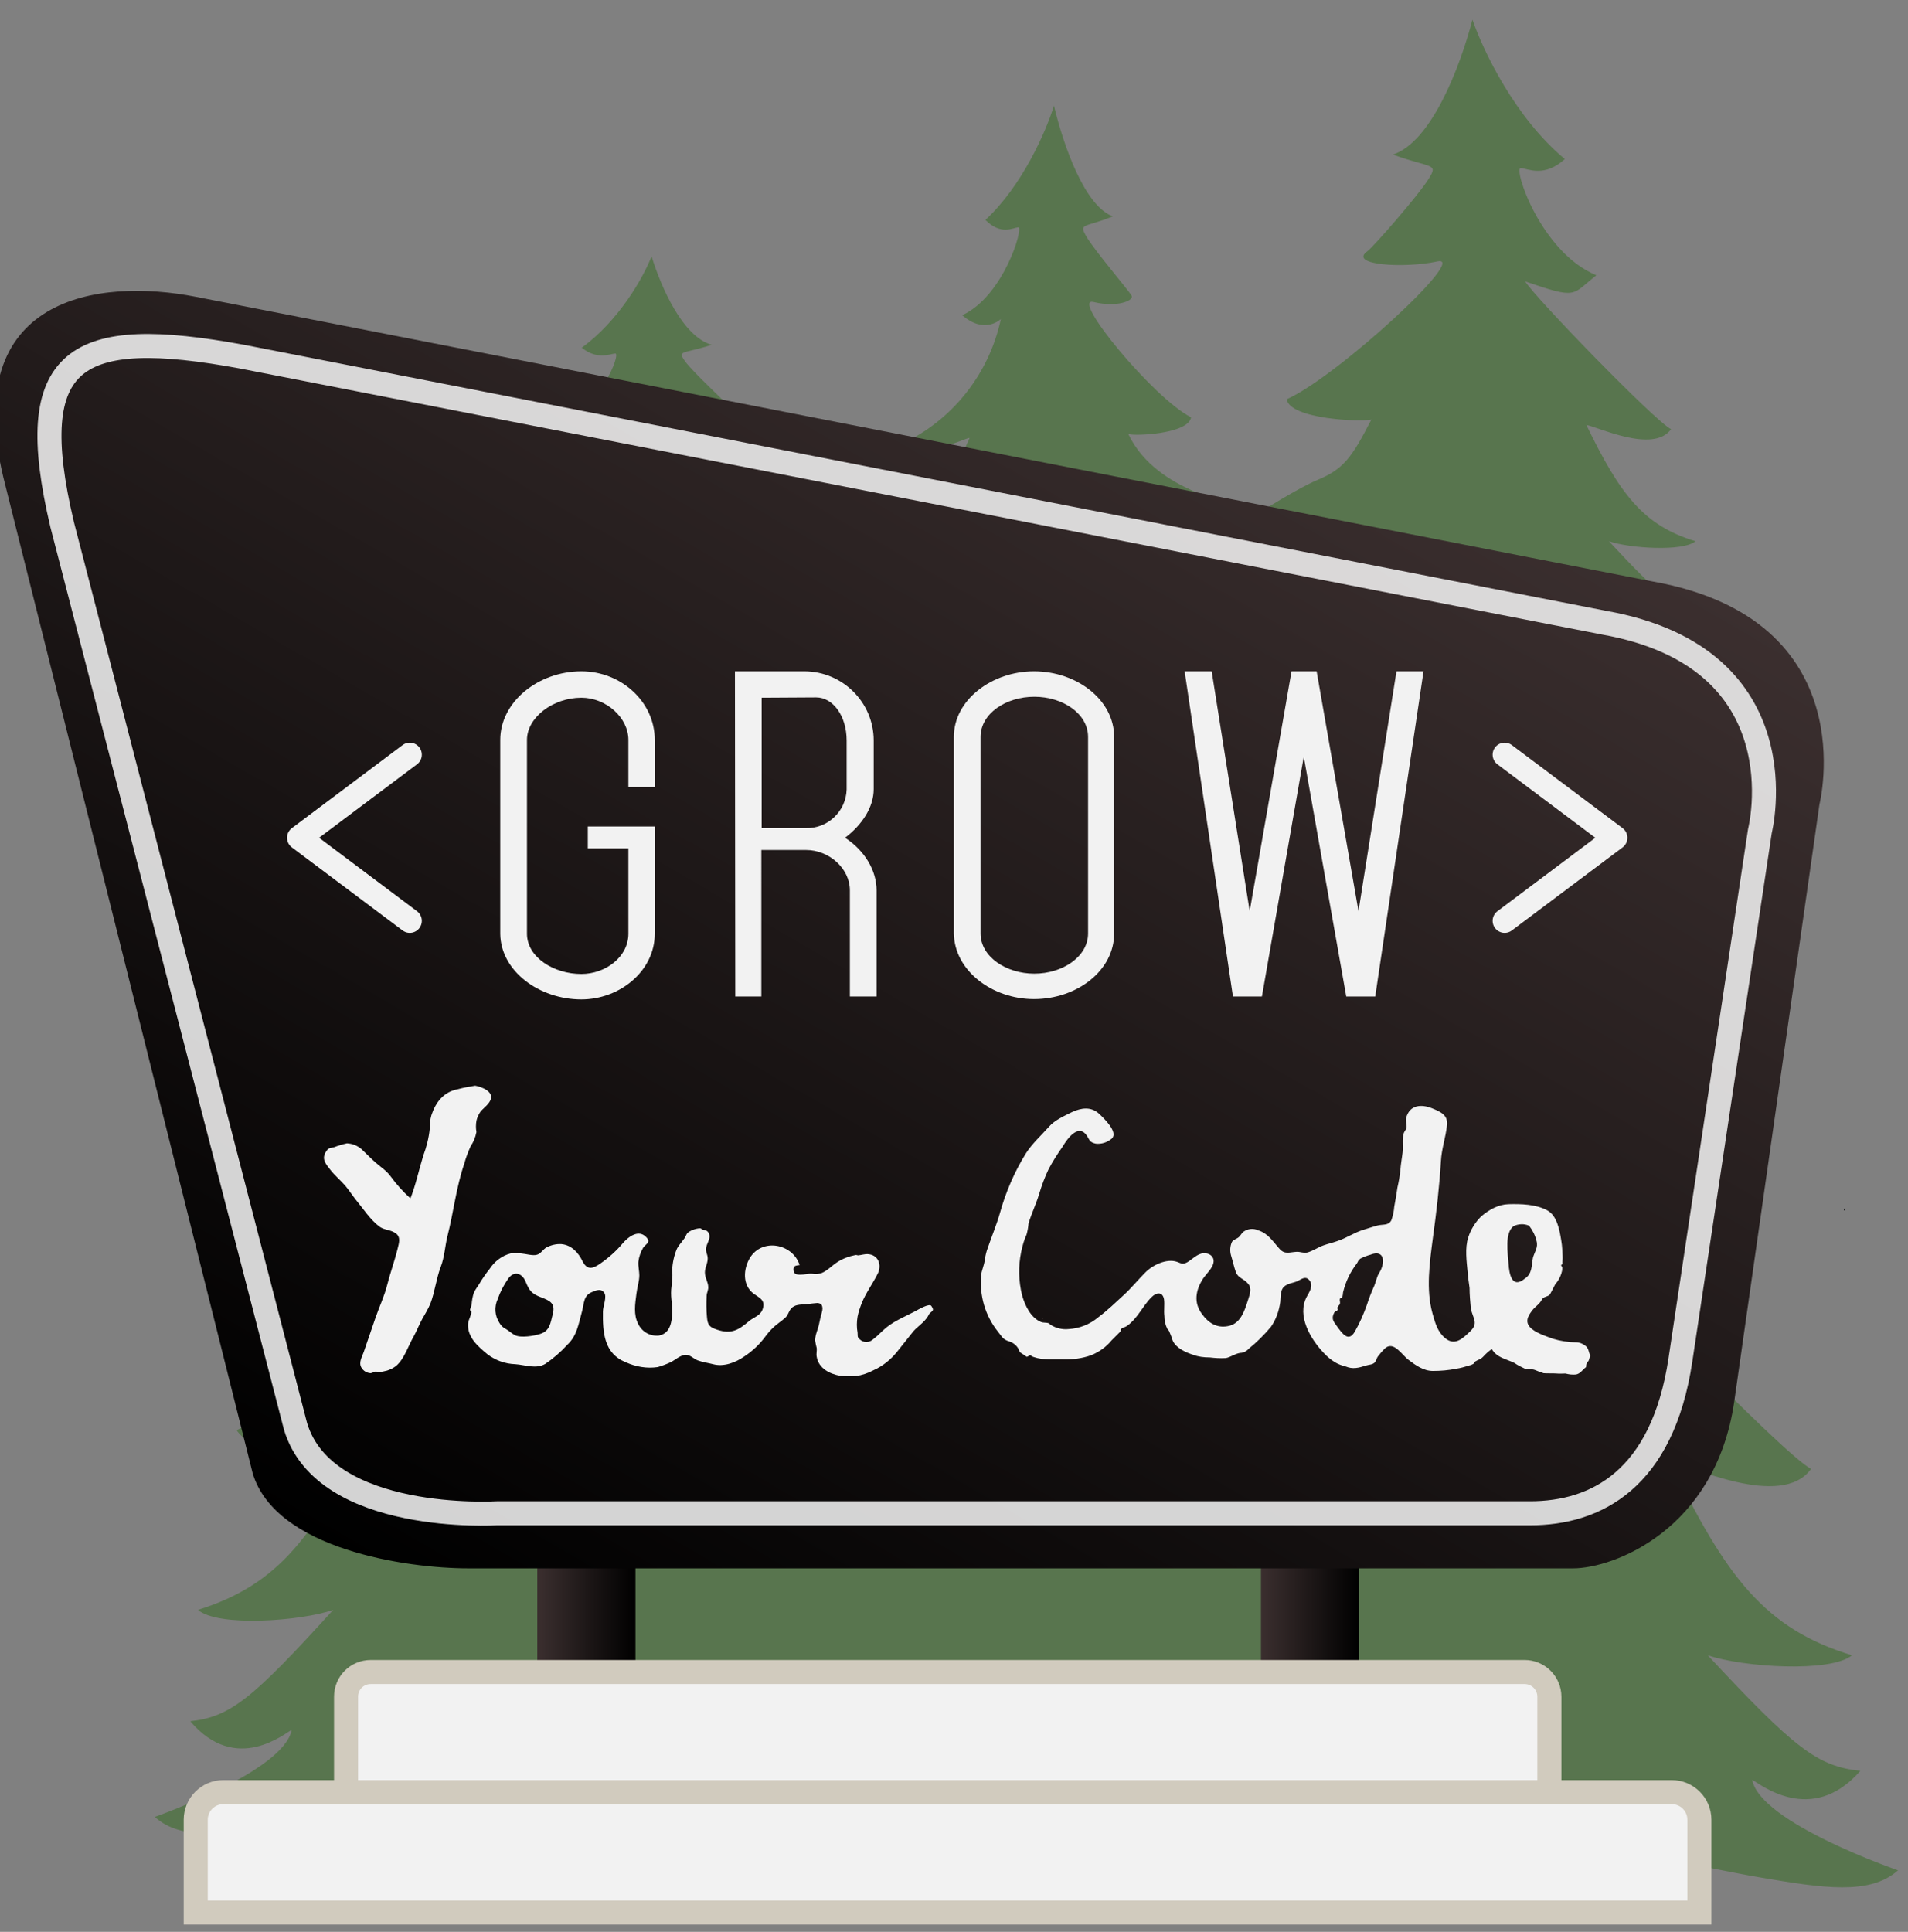 <?xml version="1.0" encoding="utf-8"?>
<!-- Generator: Adobe Illustrator 22.0.1, SVG Export Plug-In . SVG Version: 6.00 Build 0)  -->
<svg version="1.1" id="Layer_1" xmlns="http://www.w3.org/2000/svg" xmlns:xlink="http://www.w3.org/1999/xlink" x="0px" y="0px"
	 viewBox="0 0 592.7 600" style="enable-background:new 0 0 592.7 600;" xml:space="preserve">
<rect x="0" y="0" width="592.7" height="600" fill="#808080" stroke="none"/>
<style type="text/css">
	.st0{fill:#58754E;}
	.st1{fill:url(#SVGID_1_);}
	.st2{fill:url(#SVGID_2_);}
	.st3{fill:url(#SVGID_3_);}
	
		.st4{opacity:0.87;fill:none;stroke:#F2F2F2;stroke-width:7.47;stroke-linecap:round;stroke-linejoin:round;enable-background:new    ;}
	.st5{fill:#F2F2F2;}
	.st6{fill:#3B2F2F;}
	.st7{fill:none;stroke:#F2F2F2;stroke-width:7.47;stroke-linecap:round;stroke-linejoin:round;}
	.st8{fill:#F2F2F2;stroke:#D1CBBE;stroke-width:7.47;stroke-miterlimit:10;}
</style>
<title>grow-your-code-v2</title>
<path class="st0" d="M245.9,490.4c0,0,52.5,10.6,59.2,0c0,0-32.5-11.1-44.9-16.4s-31.5-15.1-41-34.1c4.3,1.3,39.6,0,41-10.2
	c-24.3-11.1-79.7-73.5-63.9-70s26.8-0.9,24.8-4s-24.3-27.5-29.6-35.9c-5.2-8.4-1.4-5.4,17.2-12.4c-18.6-6.2-32.4-43.4-38.7-67.3
	c-5.2,15.9-21,49.2-44.9,69.5c10,9.3,17.7,4.9,21.4,4.4c3.8-0.4-9.5,41.9-36.7,53.5c14.8,12,25.3,2.3,25.3,2.3s-7.6,48.3-61.6,74.4
	c8.6,12.4,35.8-1.3,41-2.2c-16.2,34.6-27.7,50.1-53,58c6.2,5.4,32,3.5,42,0c-25.3,27.9-32,33.2-44.4,34.6
	c14.3,16.8,29.6,3.5,31.5,2.7c-2.4,12.9-42.5,27-42.5,27c8.1,7.5,22,5.4,39.6,2.2c17.7-3.1,88.8-18.6,88.8-18.6s90.7,23,116,21.4
	c-23.4-21-55.8-58.7-57.3-62.7c18.1,11.5,55.8,14.2,58.7,13.3C276,513.7,259.6,503.6,245.9,490.4z"/>
<path class="st0" d="M378.8,504c0,0-34.1,14-41.2,3c0,0,28.8-18.7,42-24.3c13.3-5.6,17.5-11.3,27.6-31.1c-4.6,1.3-42.3,0-43.8-10.6
	c26-11.5,94.8-75.1,78-71.5c-16.8,3.7-46.5,2-36.3-5.4c3.1-2.2,26-28.5,31.6-37.3c5.6-8.7,1.5-5.5-18.3-12.9
	c19.9-6.4,34.6-45.1,41.3-69.9c5.6,16.6,22.4,51.1,47.9,72.3c-10.7,9.7-18.8,5.1-22.9,4.6c-4.1-0.5,10.2,43.6,39.2,55.6
	c-13,10.3-9.4,12.7-36.8,3.2c4.6,8,67.6,72.8,75.5,76.5c-9.2,12.9-38.2-1.3-43.8-2.3c17.3,35.9,29.5,52,56.5,60.2
	c-6.6,5.5-34.1,3.7-44.8,0c27,29,34.1,34.5,47.4,35.9c-15.3,17.5-31.6,3.7-33.6,2.8c2.5,13.4,45.3,28.1,45.3,28.1
	c-8.7,7.8-23.4,5.5-42.3,2.3s-94.7-19.3-94.7-19.3s-96.8,23.9-123.8,22.3c25-21.8,59.6-61,61.1-65.1c-19.4,12-59.6,14.7-62.6,13.8
	C346.5,528.4,364,517.8,378.8,504z"/>
<path class="st0" d="M422.9,501c0,0,68,12.3,76.7,0c0,0-42-12.8-58.1-18.9s-40.8-17.4-53.2-39.4c5.6,1.5,51.3,0,53.2-11.8
	c-31.5-12.8-103.3-84.9-82.9-80.8c20.4,4.1,34.6-1,32.1-4.6s-31.5-31.7-38.3-41.4s-1.9-6.1,22.2-14.3c-24.1-7.2-42-50.1-50.1-77.7
	c-6.8,18.4-27.2,56.8-58.1,80.3c13,10.7,22.9,5.6,27.8,5.1c4.9-0.5-12.4,48.4-47.6,61.8c19.2,13.9,32.8,2.7,32.8,2.7
	s-9.9,55.7-79.8,85.9c11.1,14.3,46.4-1.5,53.2-2.6c-21,39.9-35.9,57.8-68.6,66.9c8,6.1,41.4,4.1,54.4,0
	c-32.8,32.2-41.4,38.4-57.6,39.9c18.6,19.4,38.3,4.1,40.8,3.1c-3.1,14.8-55,31.2-55,31.2c10.5,8.7,28.4,6.1,51.3,2.6
	c22.9-3.6,115-21.4,115-21.4s117.5,26.6,150.2,24.8c-30.3-24.3-72.3-67.8-74.2-72.3c23.5,13.3,72.3,16.4,76.1,15.3
	C446.4,523,422.9,501,422.9,501z"/>
<linearGradient id="SVGID_1_" gradientUnits="userSpaceOnUse" x1="166.919" y1="104.324" x2="197.44" y2="104.324" gradientTransform="matrix(1 0 0 -1 0 602)">
	<stop  offset="0" style="stop-color:#3B2F2F"/>
	<stop  offset="1" style="stop-color:#000000"/>
</linearGradient>
<rect x="166.9" y="474.8" class="st1" width="30.5" height="45.8"/>
<linearGradient id="SVGID_2_" gradientUnits="userSpaceOnUse" x1="391.722" y1="104.324" x2="422.244" y2="104.324" gradientTransform="matrix(1 0 0 -1 0 602)">
	<stop  offset="0" style="stop-color:#3B2F2F"/>
	<stop  offset="1" style="stop-color:#000000"/>
</linearGradient>
<rect x="391.7" y="474.8" class="st2" width="30.5" height="45.8"/>
<path class="st0" d="M239.2,181.9c0,0,25.4,4.4,28.6,0c0,0-15.7-4.5-21.7-6.7c-6-2.2-15.2-6.2-19.9-13.9c2.1,0.5,19.2,0,19.9-4.2
	c-11.8-4.5-38.6-30.1-31-28.6c7.6,1.4,12.9-0.4,12-1.6c-0.9-1.3-11.8-11.2-14.3-14.7c-2.5-3.5-0.7-2.2,8.3-5.1
	c-9-2.5-15.7-17.8-18.7-27.5c-2.5,6.5-10.2,20.1-21.7,28.4c4.8,3.8,8.5,2,10.4,1.8s-4.6,17.1-17.8,21.9c7.2,4.9,12.2,0.9,12.2,0.9
	s-3.7,19.7-29.8,30.4c4.2,5.1,17.3-0.5,19.9-0.9c-7.9,14.1-13.4,20.5-25.6,23.7c3,2.2,15.5,1.4,20.3,0
	c-12.2,11.4-15.5,13.6-21.4,14.1c6.9,6.9,14.3,1.4,15.2,1.1c-1.2,5.3-20.6,11-20.6,11c3.9,3.1,10.6,2.2,19.2,0.9
	c8.5-1.3,43-7.6,43-7.6s43.9,9.4,56.1,8.8c-11.3-8.6-27-24-27.7-25.6c8.8,4.7,27,5.8,28.4,5.4C254.1,191.6,246.1,187.5,239.2,181.9z
	"/>
<path class="st0" d="M408.9,161.8c0,0-20.4,8.4-24.7,1.8c0,0,17.3-11.3,25.2-14.6c7.9-3.3,10.5-6.8,16.6-18.7
	c-2.7,0.8-25.3,0-26.3-6.3c15.6-6.9,56.9-45,46.8-42.8c-10.1,2.2-27.9,1.2-21.7-3.2c1.8-1.3,15.6-17.1,18.9-22.3
	c3.3-5.2,0.9-3.3-11-7.7c11.9-3.9,20.8-27,24.7-41.9c3.4,9.9,13.4,30.6,28.7,43.3c-6.4,5.8-11.3,3-13.7,2.8s6.1,26.1,23.5,33.3
	c-7.8,6.1-5.6,7.6-22.1,1.9c2.8,4.8,40.5,43.6,45.3,45.9c-5.5,7.7-22.9-0.8-26.3-1.3c10.4,21.5,17.7,31.2,33.9,36.1
	c-4,3.3-20.5,2.2-26.9,0c16.2,17.4,20.5,20.7,28.4,21.5c-9.2,10.5-18.9,2.2-20.2,1.7c1.5,8,27.2,16.8,27.2,16.8
	c-5.2,4.7-14,3.3-25.3,1.3s-56.8-11.6-56.8-11.6s-58,14.3-74.2,13.4c15-13.1,35.7-36.5,36.6-39c-11.6,7.1-35.7,8.8-37.6,8.2
	C389.5,176.4,400,170.1,408.9,161.8z"/>
<path class="st0" d="M363.2,160.6c0,0,24.9,5.4,28.1,0c0,0-15.4-5.7-21.3-8.4c-5.9-2.7-14.9-7.7-19.5-17.4c2,0.7,18.7,0,19.5-5.2
	c-11.5-5.7-37.8-37.6-30.3-35.8c7.5,1.8,12.7-0.5,11.8-2c-0.9-1.6-11.5-14-14-18.3c-2.5-4.3-0.7-2.7,8.2-6.3
	c-8.8-3.2-15.4-22.2-18.3-34.4c-2.5,8.2-10,25.1-21.3,35.5c4.8,4.8,8.4,2.5,10.2,2.3c1.8-0.2-4.5,21.4-17.4,27.3
	c7,6.1,12,1.2,12,1.2c-3.5,16.4-14.2,30.4-29.2,38c4,6.3,17-0.7,19.5-1.1c-7.7,17.7-13.1,25.6-25.1,29.7c2.9,2.7,15.2,1.8,19.9,0
	c-12,14.3-15.2,17-21.1,17.7c6.8,8.6,14,1.8,14.9,1.3c-1.1,6.6-20.1,13.8-20.1,13.8c3.8,3.9,10.4,2.7,18.7,1.1
	c8.3-1.5,42.1-9.5,42.1-9.5s43,11.8,55,11c-11.1-10.7-26.5-30-27.2-32c8.6,5.9,26.5,7.2,27.8,6.8
	C377.4,172.4,369.6,167.3,363.2,160.6z"/>
<linearGradient id="SVGID_3_" gradientUnits="userSpaceOnUse" x1="376.026" y1="507.055" x2="140.845" y2="99.712" gradientTransform="matrix(1 0 0 -1 0 602)">
	<stop  offset="0" style="stop-color:#3B2F2F"/>
	<stop  offset="1" style="stop-color:#000000"/>
</linearGradient>
<path class="st3" d="M60.9,92.2l452.5,88.4c66.3,11.8,51.8,69.2,51.8,69.2l-26.5,185.7c-5.9,39.8-37.6,51.6-50,51.6H145.4
	c-19,0-59.8-5.9-66.9-29.5L1,148.1C-12.3,92.2,30.3,86.2,60.9,92.2z"/>
<path class="st4" d="M75.3,110.8l423,82.6c62,11,48.4,64.7,48.4,64.7L522,422.4c-5.6,37.2-26.3,47.6-46.7,47.6h-321
	c0,0-53.4,3.3-62.5-27L19.3,162.9C6.9,110.5,23.3,101.2,75.3,110.8z"/>
<path class="st5" d="M494,421c-0.6-1.2-0.4-2.2-1.6-3.1c-0.8-0.6-1.8-1-2.8-1c-2.4,0-4.9-0.4-7.2-1.1c-2.1-0.8-5.8-1.9-7.3-3.8
	s-0.1-3.8,1.2-5.4c0.7-0.8,1.6-1.4,2.1-2.1c0.3-0.3,0.5-0.9,0.9-1.3s1.6-0.6,2-1c0.4-0.4,1.3-2.4,1.8-3.3c0.9-1,1.5-2.1,1.9-3.3
	c0.2-0.6,0.3-1.1,0.3-1.7c0.1-0.7-0.9-0.9,0.1-1.3c-0.2-0.6,0.1-1.6,0-2.4c-0.1-1.6-0.1-3.2-0.4-4.8c-0.5-3.2-1.3-7.9-4.4-9.5
	c-3.5-1.9-8.1-2-12-1.9c-3.2,0.1-6,1.7-8.5,3.8c-1.8,1.8-3.2,4-4,6.5c-1.1,3.3-0.5,7.5-0.2,10.8c0.1,1.6,0.4,3.3,0.6,4.9
	c0,2.1,0.2,4.3,0.4,6.4c0.6,3.1,2.5,4.5-0.2,7.1c-2.4,2.3-4.8,4.6-7.8,2.1c-2.4-2-3.1-4.8-3.9-7.6c-2.1-7.5-0.9-15.8,0.1-23.5
	c1.1-7.9,2-15.8,2.5-23.8c0.2-3.9,1.5-7.5,1.9-11.3c0.3-3.1-2-4.1-4.7-5.2c-3.3-1.3-6.9-1.1-8,3c-0.3,1,0.3,2.1,0.1,3.1
	c-0.2,0.7-0.7,1.1-0.9,1.8c-0.5,1.7-0.1,3.9-0.3,5.8c-0.2,1.8-0.6,3.8-0.7,5.7c-0.2,1.7-0.5,3.5-0.9,5.2c-0.3,2-0.6,4-1,6
	c-0.1,1.4-0.4,2.8-0.9,4.2c-0.9,1.7-2.6,1.2-4.2,1.6c-1.6,0.4-2.6,0.8-4,1.2c-3.2,0.9-5.6,2.7-8.7,3.7c-1.4,0.5-2.8,0.8-4.2,1.3
	c-1.7,0.6-3.4,1.8-5,2.2c-1.2,0.3-2.2-0.3-3.4-0.2c-2.1,0.1-3.6,0.9-5.2-0.9c-2.1-2.3-3.5-4.8-6.7-5.8c-1.5-0.7-3.2-0.5-4.6,0.5
	c-0.6,0.5-0.9,1.3-1.6,1.8s-1.4,0.6-1.9,1.3c-0.6,1.3-0.7,2.8-0.3,4.2c0.5,1.6,0.9,3.5,1.5,5.2c0.7,1.9,2.5,2,3.8,3.6
	c1.3,1.5,0.5,3.3,0,5c-1.1,3.5-2.4,7.6-6.4,8.2c-3.5,0.6-6-1.1-8-3.9c-2.5-3.4-1.9-7.2,0.3-10.7c1-1.6,3.3-3.5,3.4-5.5
	c0.1-2-2.1-3-4-2.4c-1.6,0.5-3,2-4.3,2.7c-1.4,0.7-1.7,0.3-3.1-0.2c-3.2-1.1-7.6,1-9.9,3.4c-2.1,2.1-4.3,4.8-6.6,6.9
	c-2.5,2.3-5.2,4.9-7.9,6.9c-2.6,2.2-5.8,3.5-9.3,3.7c-1.9,0.2-3.9-0.3-5.5-1.3c-0.3-0.1-0.3-0.4-0.6-0.5c-0.7-0.3-1.6-0.1-2.4-0.4
	c-3.2-1.3-5-5.1-5.9-8.3c-1.1-4.4-1.2-9-0.3-13.4c0.4-1.9,0.9-3.8,1.7-5.5c0.3-1.1,0.5-2.2,0.6-3.4c0.9-3.1,2.4-6.1,3.3-9.2
	c0.8-2.6,1.7-5.1,2.9-7.6c1.3-2.5,2.8-4.8,4.4-7.1c1.6-2.7,5.1-7.4,7.7-3.1c0.7,1.2,0.8,1.8,2.6,2.2c1.8,0.2,3.6-0.4,5-1.6
	c2-2-2.4-6.2-4-7.7c-2.5-2.3-5.6-1.8-8.4-0.5c-2.4,1.2-5.4,2.5-7.2,4.6c-2.4,2.7-5.2,5.2-7.1,8.2c-3.6,5.8-6.3,12.1-8.1,18.6
	c-1,3.5-2.5,7.1-3.7,10.6c-0.5,1.3-0.8,2.6-1,4c-0.2,1.6-0.9,3-1.1,4.5c-0.6,6.4,1.2,12.7,5.2,17.7c1.1,1.3,1.3,2.2,3.1,2.9
	c1.2,0.3,2.3,1,3,2c0.4,0.5,0.4,1.2,0.9,1.6c0,0,2,1.3,1.9,1.3c0.4,0,0.9-0.5,1.1-0.5c0.1,0,0.7,0.5,1.2,0.6c2.9,1,6,0.6,9,0.7
	c3,0.1,6-0.3,8.8-1.3c2.4-1,4.6-2.5,6.3-4.6c0.9-0.9,1.8-1.8,2.7-2.7c0.2-0.2,0.1-0.7,0.3-0.9c0.5-0.4,1.3-0.5,1.8-0.9
	c3.3-2.3,4.9-6.3,7.7-9c1.4-1.4,3.4-1.7,3.8,0.8c0.2,1.6-0.1,3.4,0.1,5.1c0,1.4,0.3,2.8,0.9,4c0.2,0.3,0.5,0.5,0.6,0.8
	c0.4,0.9,0.8,1.9,1.1,2.9c1.1,2.4,4.2,3.7,6.4,4.4c1.6,0.6,3.3,0.8,5.1,0.8c1.7,0.2,3.3,0.3,5,0.2c1.5-0.3,2.7-1.3,4.4-1.6
	c1,0,2-0.5,2.7-1.3c2.5-2,4.8-4.3,6.9-6.8c1.6-2.3,2.5-4.9,2.9-7.7c0.2-1.6-0.1-3.6,1.2-4.8c1.1-1,2.7-1.1,3.9-1.6
	c1.3-0.5,2.7-2,4-0.3s-0.1,3.6-0.9,5.1c-3.1,5.9,1.2,13.1,5.3,17.4c1,1.1,2.2,2.1,3.5,2.9c1,0.6,2.1,1,3.3,1.3
	c2.2,0.9,3.9,0.5,6.4-0.3c0.9-0.3,2-0.2,2.7-1c0.4-0.4,0.5-1.3,1-1.9c0.6-0.8,1.3-1.6,2-2.3c2.8-2.7,5.4,2,7.5,3.5
	c2.1,1.6,4.6,3.4,7.5,3.4c2.4,0,4.9-0.2,7.3-0.7c1.4-0.2,2.7-0.6,4-1c0.5-0.1,0.9-0.3,1.3-0.5c0.1-0.1,0.3-0.6,0.5-0.7
	c1.1-0.7,1.6-0.6,2.5-1.5c0.8-0.9,1.7-1.7,2.7-2.4c1.6,2.7,4.3,3,7,4.3c1,0.7,2.2,1.3,3.3,1.8c1,0.3,2,0,3.1,0.4
	c0.9,0.4,1.8,0.7,2.7,1c1.3,0.1,2.7,0,4.1,0.1c0.9,0.1,1.8,0,2.7,0c1.1,0.3,2.2,0.4,3.3,0.3c1.4-0.3,2-1.5,3.1-2.3
	c0-0.5,0.1-1,0.3-1.5c0.1-0.2,0.3-0.2,0.4-0.3C493.6,422.5,493.8,421.5,494,421C493.8,420.5,493.7,421.7,494,421z M428.4,395.4
	c-0.7,1-1.1,3.2-1.7,4.4c-0.8,1.8-1.5,3.6-2.1,5.5c-1,2.8-2.2,5.6-3.7,8.2c-2,3.6-4,0.6-5.6-1.6c-1.2-1.6-1.8-2.4-0.8-4.3
	c0.2-0.3,0.8-0.4,1-0.7c0.2-0.3-0.2-0.5,0-0.9c0.2-0.4,0.6-0.7,0.7-1c0.2-0.6-0.1-1,0-1.5s0.7-0.4,0.8-0.7c0.1-0.5,0.2-1,0.2-1.4
	c0.8-3.3,2.2-6.3,4.3-9c0.6-0.9,0.2-0.8,1.1-1.5c1-0.5,2-0.9,3.1-1.2C430.2,387.9,430.4,392.3,428.4,395.4
	C428.4,395.6,429.1,394.5,428.4,395.4L428.4,395.4z M473.7,397.1c-4,3.3-4.9-1.3-5.1-4.7c-0.2-3-1.3-9.5,1.6-11.6
	c1.5-0.7,3.3-0.8,4.8-0.1c1.1,1.4,1.9,3,2.3,4.7c0.6,2-0.6,3.4-1.1,5.2C475.7,392.9,476.1,395.5,473.7,397.1L473.7,397.1z"/>
<path class="st6" d="M323.6,409.5c0,0.4,0.2,0.4,0.5,0C323.9,409.5,323.7,409.5,323.6,409.5z"/>
<path class="st5" d="M289.3,405.6c-0.6-0.9-4,1.1-5.1,1.7c-3.4,1.8-7.1,3.2-10,6c-1,0.9-1.8,1.8-2.9,2.6c-0.6,0.6-1.4,0.9-2.2,0.9
	c-0.8,0-1.5-0.3-2-0.8c-0.9-0.8-0.6-1-0.7-2.1c-0.3-1.6-0.3-3.3,0-5c0.3-1.5,0.8-2.9,1.3-4.2c1.3-3.2,3.4-6,5-9.2
	c1.3-2.7,0.1-5.9-3.3-6c-0.9,0-1.9,0.3-2.8,0.4c-0.3,0-0.6-0.2-0.9-0.1c-2,0.4-3.9,1.1-5.6,2.2c-1.6,1-3.1,2.7-4.9,3.4
	c-0.9,0.3-1.9,0.4-2.9,0.2c-1.3-0.1-2.4,0.3-3.7,0.3s-2-0.3-2.1-1.3c-0.2-1.6,0.8-1.5,1.9-1.7c-2.2-6.7-11.6-8.4-15.4-2.3
	c-2.1,3.4-2.5,8.5,1.1,11.2c1.8,1.3,3.6,1.9,2.9,4.5c-0.6,2.3-2.7,2.7-4.3,4c-3.2,2.7-5.4,4.2-9.9,2.7c-2.4-0.8-3-1.4-3.2-4
	c-0.2-2.1-0.2-4.3-0.1-6.5c0-0.9,0.6-1.9,0.5-2.8c0-1.3-0.9-2.7-1-4c-0.2-1.6,0.6-2.7,0.8-4.3c0.2-1.5-0.5-2.1-0.5-3.4
	c0-1.8,2-3.6,0.6-5.4c-0.5-0.7-1.8-0.5-2.1-1c-0.3-0.4-4,0.4-4.6,1.9c-0.7,1.7-2,2.6-2.9,4.3c-0.9,2.1-1.4,4.4-1.5,6.7
	c0.1,1,0.1,2.1,0,3.1c-0.1,1-0.2,2-0.3,2.9c-0.1,1.4,0,2.8,0.2,4.2c0.2,3.5,0.5,9.3-4,10.1c-2.7,0.3-5.2-1.1-6.4-3.5
	c-1.6-3-1-6.3-0.6-9.5c0.2-1.8,0.9-3.9,0.9-5.7c0-1.3-0.4-2.8-0.3-4.2c0.2-1.6,0.7-3,1.5-4.4c0.9-1.2,2.5-1.7,0.9-3.3
	c-2.4-2.5-5.6,0-7.3,2c-2,2.4-4.4,4.5-7,6.3c-2.3,1.6-4,2-5.4-0.7c-1.3-2.7-3.4-5.1-6.6-5.4c-1.6-0.1-3.2,0.3-4.6,1
	c-1.1,0.6-1.8,2-3,2.3c-1.3,0.4-3.5-0.3-4.9-0.4c-1.1-0.1-2.2-0.1-3.3,0c-2.7,0.7-5,2.5-6.5,4.8c-1.2,1.5-2.3,3.1-3.3,4.8
	c-0.5,0.8-1.2,1.7-1.6,2.6c-0.4,1.2-0.6,2.4-0.7,3.7c-0.2,0.5-0.3,1.1-0.5,1.6c0,0.3,0.5,0.3,0.4,0.8c-0.1,1.2-0.9,2.3-1,3.5
	c-0.3,4.2,3.1,7.1,6,9.5c2.5,1.9,5.5,3,8.7,3.1c3,0.2,6.4,1.6,9.3-0.1c2.5-1.7,4.8-3.7,6.8-5.9c3.1-2.9,3.5-6.5,4.6-10.4
	c0.7-2.6,0.4-4.9,3.1-6c1.2-0.5,2.7-1.2,3.7,0.1c1.1,1.2-0.3,4.3-0.3,5.9c-0.1,6.5,0.3,13.1,7.1,15.8c3.1,1.4,6.5,2,9.9,1.5
	c1.4-0.4,2.7-0.9,4-1.5c1.3-0.6,3.1-2.3,4.7-2.3c1.5,0,2.4,1.2,3.7,1.7c1.6,0.6,3.3,0.8,4.8,1.2c3.3,0.9,7-0.5,9.7-2.4
	c2.6-1.7,4.9-3.9,6.7-6.4c1.1-1.5,2.5-2.9,4-4c0.8-0.6,1.6-1.2,2.3-1.9c0.7-0.8,0.8-1.7,1.5-2.5c1.1-1.4,3-1.3,4.7-1.4
	c1.2-0.2,2.4-0.3,3.5-0.4c1.3,0.1,1.5,0.7,1.6,1.6c0,0.5-0.1,0.9-0.2,1.3c-0.3,1.1-0.6,2.2-0.8,3.3c-0.3,1.8-1.3,3.6-1.3,5.4
	c0.1,0.8,0.3,1.6,0.5,2.4c0.1,0.9-0.2,1.8,0,2.7c0.6,3.6,4,5.3,7.2,5.9c1.6,0.2,3.3,0.2,5,0.1c1.9-0.3,3.7-0.9,5.4-1.8
	c2.9-1.3,5.4-3.3,7.4-5.8c1.6-2,3.2-4,4.7-5.9c1.2-1.6,3.1-2.7,4.3-4.3c0.5-0.6,0.6-0.9,1-1.6C289.9,406.9,290.2,407,289.3,405.6
	C289.1,405.3,289.5,405.9,289.3,405.6z M171.7,408.2c-0.7,2.7-0.9,5.2-3.9,6.1c-1.8,0.6-6,1.3-7.8,0.4c-1-0.5-1.8-1.3-2.8-1.9
	c-0.9-0.4-1.6-1.1-2.1-2c-1.4-2.2-1.6-4.9-0.5-7.3c0.8-2.3,1.9-4.4,3.3-6.4c1.8-2.5,4.3-1.7,5.4,1c1.1,2.7,1.8,3.7,4.7,4.8
	S172.6,404.8,171.7,408.2L171.7,408.2z"/>
<path class="st5" d="M152.3,341.8c-0.8,1.6-2.3,2.4-3.2,3.7c-0.5,0.8-0.9,1.7-1.1,2.6c-0.2,1.2-0.2,2.3,0,3.5
	c-0.3,1.6-0.9,3.1-1.8,4.4c-0.8,1.8-1.5,3.6-2,5.5c-2.5,7.3-3.3,15-5.2,22.4c-0.8,3.3-0.9,6.5-2.1,9.6c-1.4,3.7-1.8,7.7-3.2,11.4
	c-0.7,1.6-1.6,3.2-2.5,4.7c-1,1.8-1.7,3.7-2.7,5.5c-1.7,2.9-2.8,6.8-5.4,9.1c-0.9,0.7-1.9,1.2-2.9,1.5c-0.8,0.2-1.7,0.4-2.6,0.5
	c-0.3,0-0.7-0.3-1-0.2s-1.2,0.5-1.5,0.5c-1.2-0.1-2.2-0.7-2.8-1.7c-1-1.6,0.2-3.4,0.7-4.9c1.2-3.5,2.4-7,3.6-10.5
	c1.2-3.5,2.8-6.8,3.7-10.4c0.9-3.6,2.3-7.4,3.2-11.1c0.4-1.7,1.1-3.6-0.5-4.8c-1.6-1.2-3.5-1-5.1-2.1c-2.8-2.1-5.1-5.6-7.3-8.3
	c-1.2-1.5-2.2-3.1-3.4-4.5c-1.5-1.7-3.2-3.1-4.6-4.9s-2.9-3.4-1.2-5.8c0.7-1.1,1.3-0.9,2.4-1.2c1.3-0.5,2.6-0.9,4-1.2
	c1.7,0.1,3.2,0.7,4.5,1.8c1.4,1.3,2.8,2.8,4.3,4.1c1.4,1.3,3.4,2.5,4.7,4.3c1.8,2.5,3.9,4.8,6.2,6.9c1.7-4.3,2.6-8.8,4-13.3
	c1-2.7,1.7-5.4,2-8.3c0-1.4,0.1-2.8,0.5-4.2c1.3-4,3.8-7.3,8.2-8.1c1.8-0.5,3.5-0.8,5.4-1.1C149.4,337.5,153.7,339,152.3,341.8
	C152,342.4,152.8,340.8,152.3,341.8z"/>
<path d="M572.9,375.9c-0.1,0-0.2-0.1-0.1-0.2s0.1-0.3,0.2-0.3c0.2,0,0.1,0.1,0.1,0.2S573.1,375.8,572.9,375.9z"/>
<path class="st5" d="M155.4,290v-60.2c0-11.8,11.8-21.3,25.2-21.3c12.4,0,22.8,9.5,22.8,21.3v14.6h-8.2v-14.6
	c0-6.9-6.9-13.1-14.6-13.1c-8.9,0-16.9,6.2-16.9,13.1V290c0,7.3,8.3,12.5,16.9,12.5c7.4,0,14.6-5.2,14.6-12.5v-26.5h-12.6v-6.8h20.8
	V290c0,11.6-10.9,20.4-22.8,20.4C167.5,310.4,155.5,301.6,155.4,290z"/>
<path class="st5" d="M236.6,309.5h-8.2l-0.1-101h21.5c11.9,0,21.6,9.6,21.6,21.5v15.1c0,5.6-3.6,11.1-8.9,15.1
	c6.2,4,9.8,10.3,9.8,16.3v33h-8.3v-33c0-6.7-6.4-12.5-13.6-12.5h-13.9V309.5z M236.6,216.7v40.5h13.7c6.8,0.2,12.5-5.2,12.7-12V230
	c0-7.6-4.2-13.4-9.5-13.4L236.6,216.7z"/>
<path class="st5" d="M346.1,289.9c0,11.6-11.6,20.4-24.9,20.4c-13,0-24.7-8.8-24.9-20.4v-61c0-11.6,11.9-20.4,24.9-20.4
	c13.2,0,24.9,8.8,24.9,20.4V289.9z M338,289.9v-61c0-7.3-7.9-12.5-16.7-12.5s-16.7,5.2-16.7,12.5v61c0,7.3,8,12.5,16.7,12.5
	S338,297.2,338,289.9L338,289.9z"/>
<path class="st5" d="M392,309.5h-9l-15-101h8.4l11.8,74.5l13-74.5h7.8l13,74.5l11.8-74.5h8.4l-15,101h-9L405,235L392,309.5z"/>
<polyline class="st7" points="127.3,234.4 92.9,260.2 127.3,286 "/>
<polyline class="st7" points="467.4,286 501.8,260.2 467.4,234.4 "/>
<path class="st8" d="M115.2,519.3h358.4c4.2,0,7.7,3.4,7.7,7.7v29.7l0,0H107.5l0,0v-29.7C107.5,522.7,110.9,519.3,115.2,519.3z"/>
<path class="st8" d="M69.4,556.6h449.9c4.7,0,8.6,3.8,8.6,8.6V594l0,0H60.8l0,0v-28.8C60.8,560.5,64.6,556.6,69.4,556.6
	C69.4,556.6,69.4,556.6,69.4,556.6z"/>
</svg>
